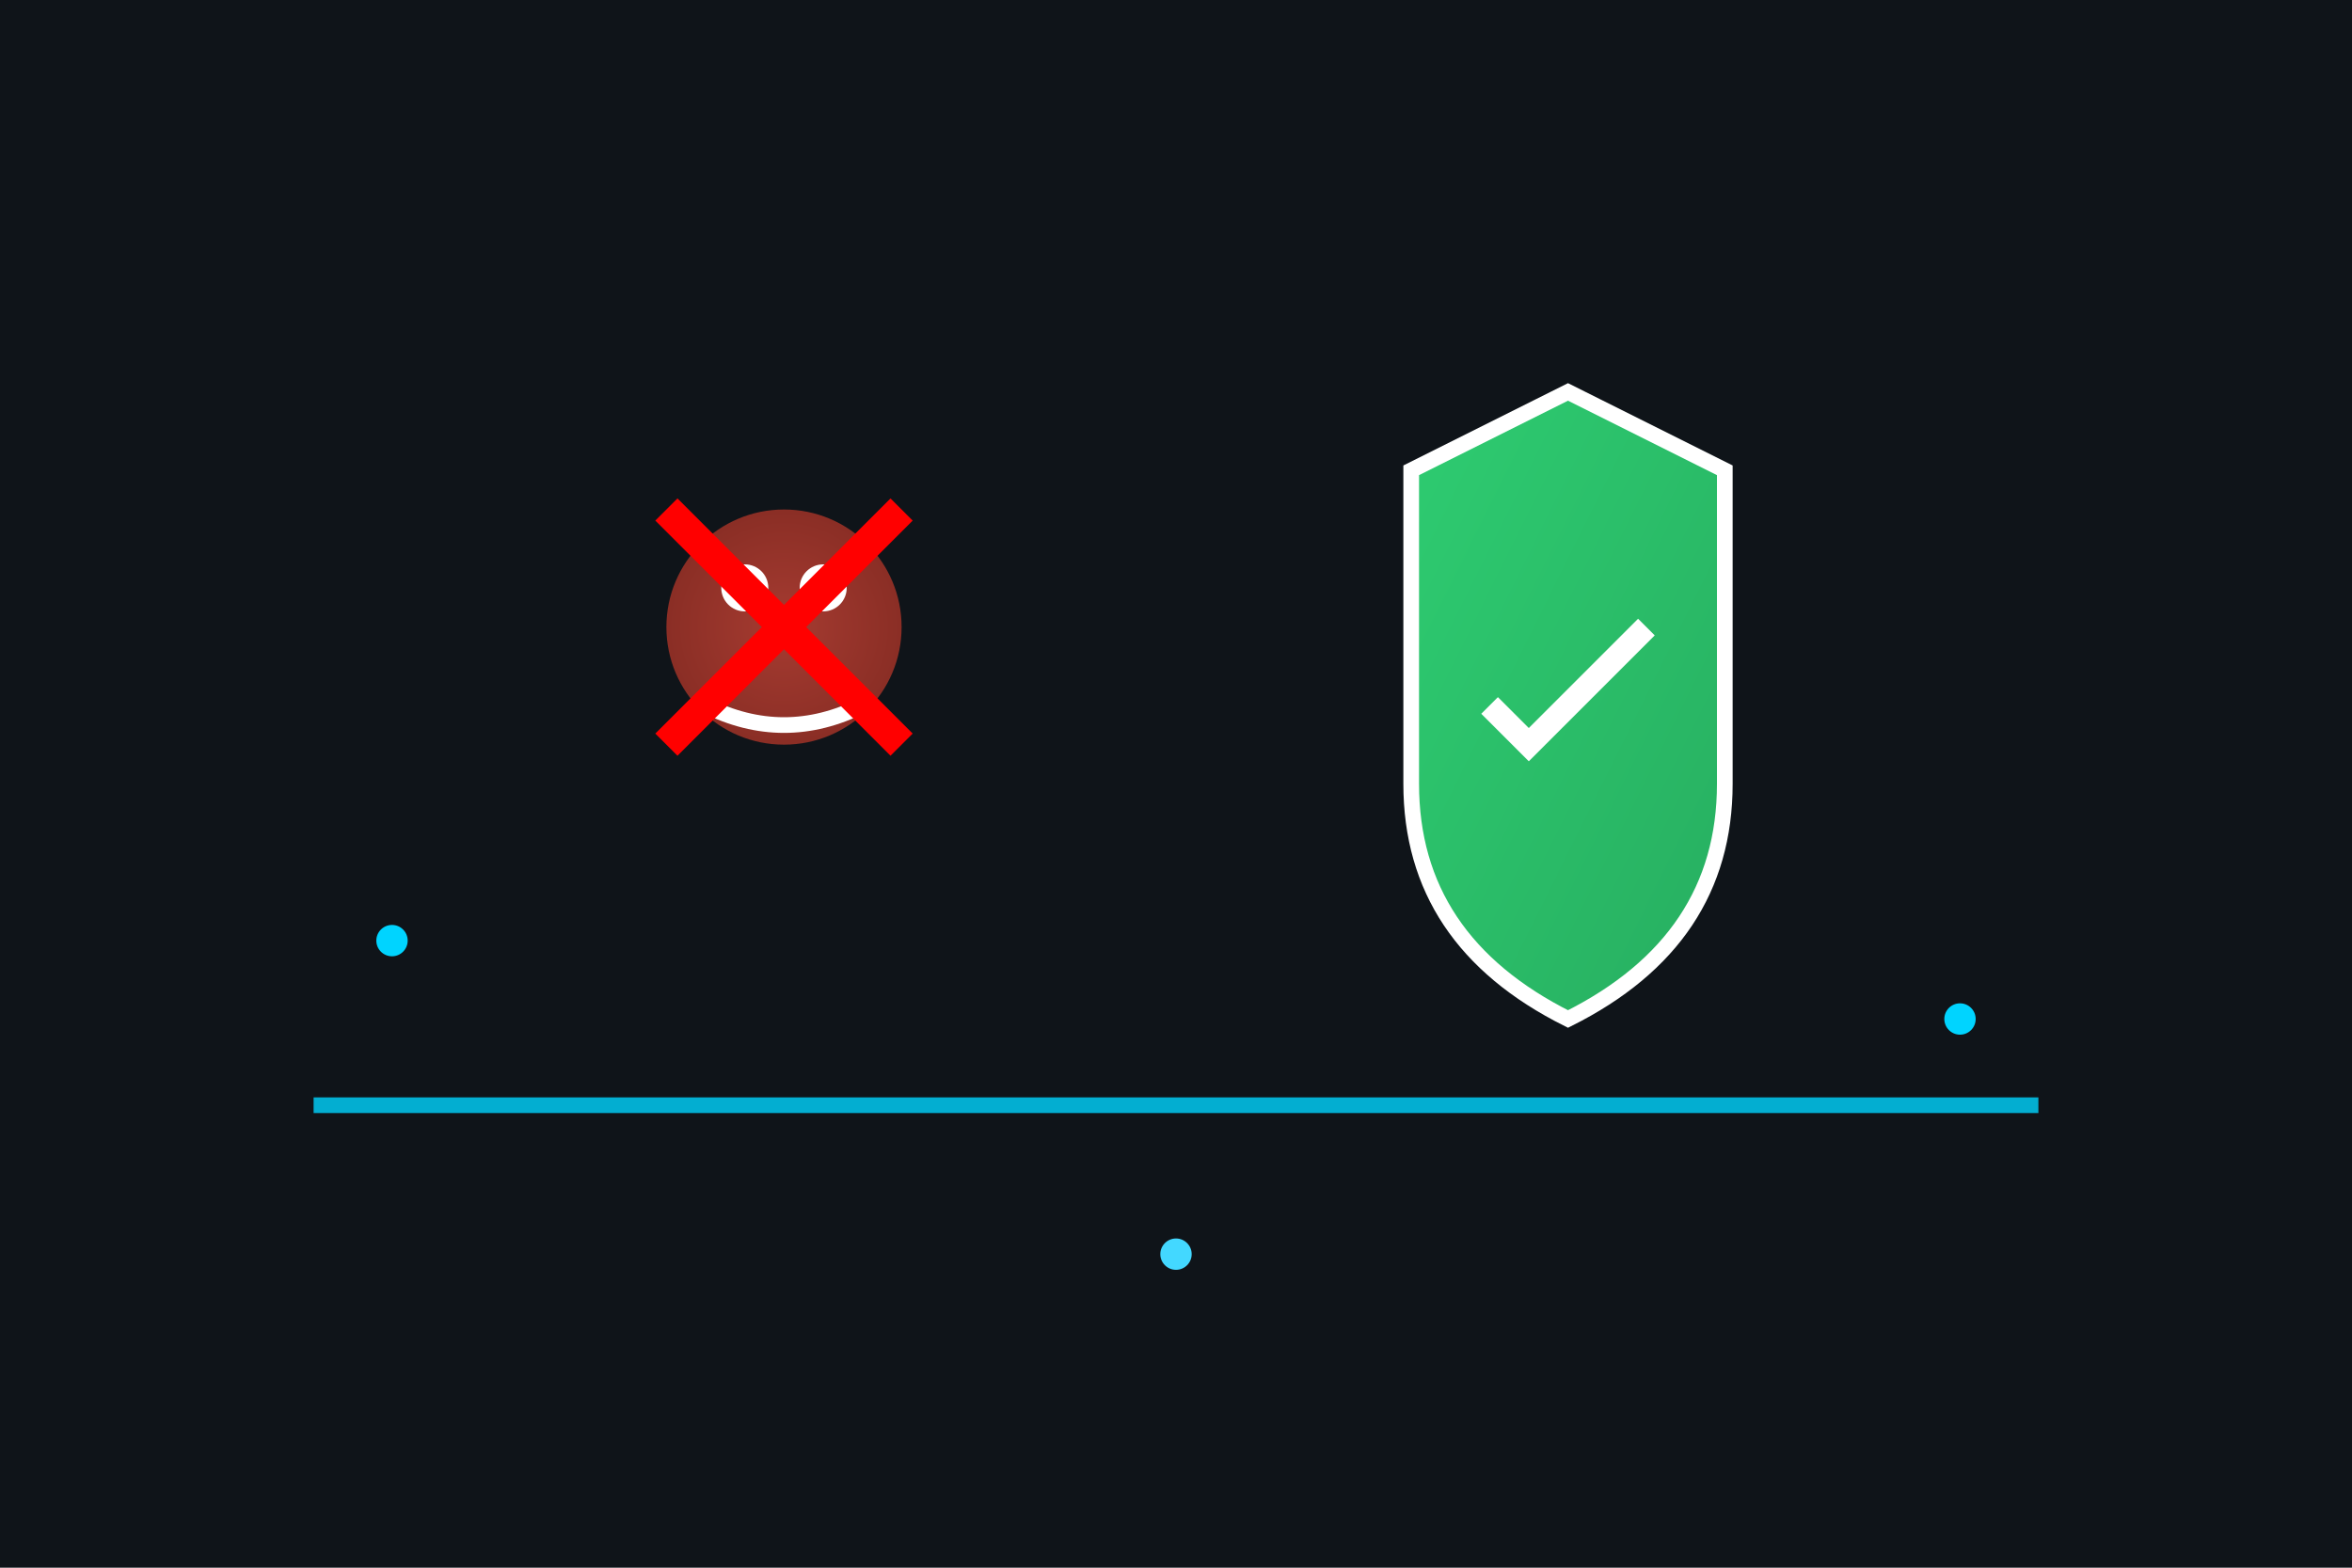 <svg width="300" height="200" xmlns="http://www.w3.org/2000/svg">
  <defs>
    <radialGradient id="virusGrad" cx="50%" cy="50%" r="50%">
      <stop offset="0%" style="stop-color:#e74c3c;stop-opacity:1" />
      <stop offset="100%" style="stop-color:#c0392b;stop-opacity:1" />
    </radialGradient>
    <linearGradient id="protectionGrad" x1="0%" y1="0%" x2="100%" y2="100%">
      <stop offset="0%" style="stop-color:#2ecc71;stop-opacity:1" />
      <stop offset="100%" style="stop-color:#27ae60;stop-opacity:1" />
    </linearGradient>
  </defs>
  
  <!-- Background -->
  <rect width="300" height="200" fill="#0f1419"/>
  
  <!-- Virus (crossed out) -->
  <circle cx="100" cy="80" r="15" fill="url(#virusGrad)" opacity="0.7"/>
  <circle cx="95" cy="75" r="3" fill="#fff"/>
  <circle cx="105" cy="75" r="3" fill="#fff"/>
  <path d="M90 90 Q100 95 110 90" stroke="#fff" stroke-width="2" fill="none"/>
  
  <!-- Cross out the virus -->
  <line x1="85" y1="65" x2="115" y2="95" stroke="#ff0000" stroke-width="4"/>
  <line x1="115" y1="65" x2="85" y2="95" stroke="#ff0000" stroke-width="4"/>
  
  <!-- Protection shield -->
  <path d="M200 50 L220 60 L220 100 Q220 120 200 130 Q180 120 180 100 L180 60 Z" fill="url(#protectionGrad)" stroke="#fff" stroke-width="2">
    <animate attributeName="opacity" values="1;0.8;1" dur="2s" repeatCount="indefinite"/>
  </path>
  
  <!-- Checkmark in shield -->
  <path d="M190 90 L195 95 L210 80" stroke="#fff" stroke-width="3" fill="none"/>
  
  <!-- Scanning effect -->
  <rect x="40" y="140" width="220" height="2" fill="#00d4ff" opacity="0.8">
    <animate attributeName="width" values="0;220;0" dur="3s" repeatCount="indefinite"/>
  </rect>
  
  <!-- Security dots -->
  <circle cx="50" cy="120" r="2" fill="#00d4ff">
    <animate attributeName="r" values="2;4;2" dur="2s" repeatCount="indefinite"/>
  </circle>
  <circle cx="150" cy="160" r="2" fill="#43d8ff">
    <animate attributeName="r" values="2;3;2" dur="1.5s" repeatCount="indefinite"/>
  </circle>
  <circle cx="250" cy="130" r="2" fill="#00d4ff">
    <animate attributeName="r" values="2;4;2" dur="2.2s" repeatCount="indefinite"/>
  </circle>
</svg> 
